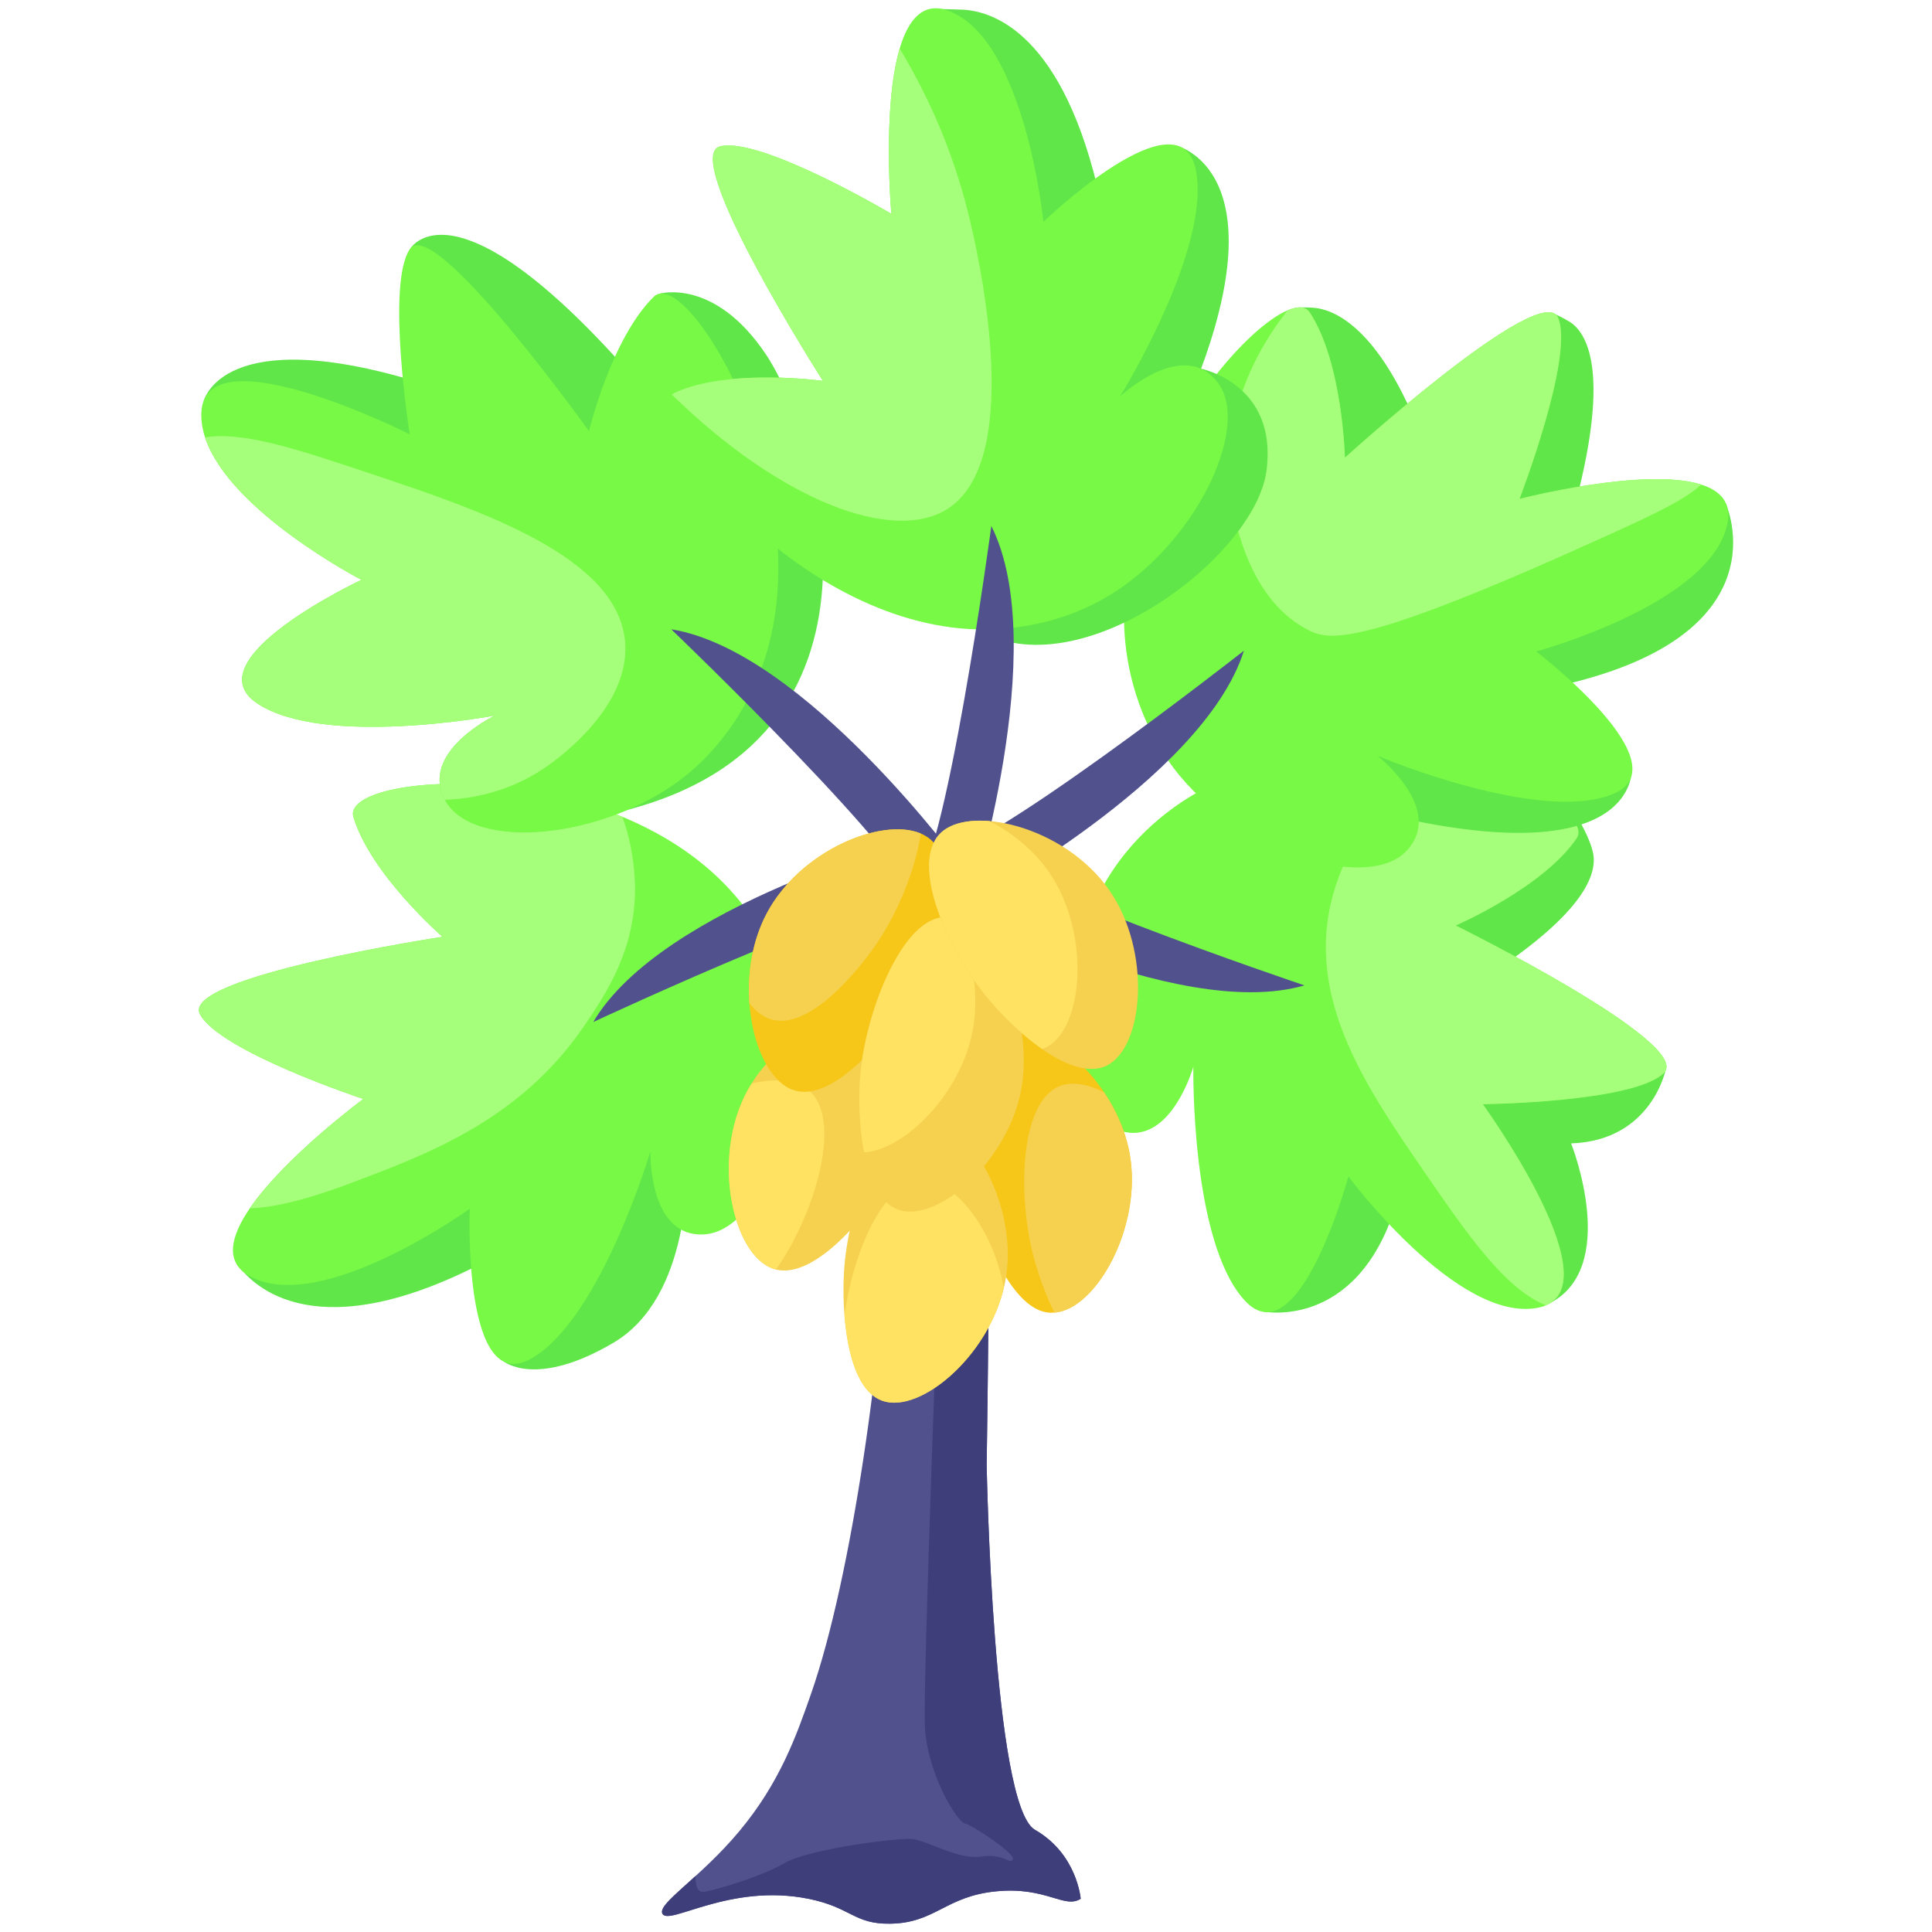 <svg xmlns="http://www.w3.org/2000/svg" version="1.1" xmlns:xlink="http://www.w3.org/1999/xlink" width="512" height="512" x="0" y="0" viewBox="0 0 467.398 467.398" style="enable-background:new 0 0 512 512" xml:space="preserve" class=""><g><path fill="#51518e" d="M261.447 459.36c-3.93 2.52-8.34-2.97-20.36-1.81-12.39 1.18-14.74 7.68-25.74 7.84-8.76.13-9.42-3.95-19.77-6.03-19.05-3.83-33.73 6.6-35.32 3.62-1.307-2.438 9.023-8.518 18.56-19.92 9.86-11.78 13.88-23.24 17.36-33.19 9.86-28.12 17.77-83.69 19.17-123.73 0-9.66.59-76.42 2.99-77.03 2.39-.6 5.84-6.17 17.96-2.03 4.736 1.614 2.486 142.038 2.4 147.26 0 0 1.48 82.51 11.69 88.34 10.22 5.84 11.06 16.68 11.06 16.68z" opacity="1" data-original="#51518e"></path><path fill="#3e3e7a" d="M261.447 459.36c-3.93 2.52-8.34-2.97-20.36-1.81-12.39 1.18-14.74 7.68-25.74 7.84-8.76.13-9.42-3.95-19.77-6.03-19.05-3.83-33.73 6.6-35.32 3.62-.81-1.51 2.84-4.41 8.01-9.12-.03 2.04.36 4.18 2.21 3.81 3.4-.68 13.45-3.58 19.4-6.98 5.96-3.4 27.24-6.13 30.81-5.79 3.58.34 11.24 5.11 16.68 4.26 5.45-.85 6.98 2.04 7.66.68s-9.53-8.17-11.57-8.68-9.19-12.26-9.7-23.49c-.51-11.24 3.57-116.43 3.57-116.43l11.94-4.19c-.13 30.63-.57 57.29-.57 57.29s1.48 82.51 11.69 88.34c10.22 5.84 11.06 16.68 11.06 16.68z" opacity="1" data-original="#3e3e7a"></path><path fill="#60e649" d="M381.732 197.934s3.076 5.011 3.718 8.71c.884 5.091-2.589 14.15-24.08 28.458-37.106 24.704-17.362-15.44-17.362-15.44zM403.067 258.397s-3.229 17.535-22.973 18.222c0 0 12.175 30.558-5.756 38.958-.671.314-34.414-55.084-34.414-55.084zM305.604 317.296s22.404 4.613 31.936-25.238c9.532-29.85-21.787-21.616-21.787-21.616z" opacity="1" data-original="#60e649"></path><path fill="#77f945" d="M402.537 259.58c-7.28 7.17-43.82 7.55-43.82 7.55s30.64 42.21 15.28 48.66c-.55.25-1.16.43-1.84.57-19.45 3.93-45.94-31.74-45.94-31.74s-12.01 44.28-25.11 29.98c-13.09-14.3-12.41-56.5-12.41-56.5s-4.17 14.63-13.24 15.89c-2.98.41-5.46-.74-6.43-1.27-11.29-6.11-14.03-35.75-2.76-57.21 7.17-13.68 18.42-20.96 23.12-23.65 38.858-22.256 98.333 1.7 92.01 10.98-8.15 11.96-29.22 21.06-29.22 21.06s57.63 28.5 50.36 35.68z" opacity="1" data-original="#77f945"></path><path fill="#a6ff7b" d="M402.537 259.58c-7.28 7.17-43.82 7.55-43.82 7.55s30.64 42.21 15.28 48.66c-9.91-3.93-19.13-17.33-29.39-32.25-14.05-20.41-29.02-42.17-22.13-67.06 3.28-11.9 11.55-24.46 22.6-32.38 22.66 3.68 39.87 13.53 36.32 18.74-8.15 11.96-29.22 21.06-29.22 21.06s57.63 28.5 50.36 35.68z" opacity="1" data-original="#a6ff7b"></path><path fill="#60e649" d="M375.604 75.684s2.556 1.202 4.062 2.124c3.979 2.436 10.053 11.332 1.534 43.812-11.745 44.775-31.915 8.235-31.915 8.235zM417.466 121.722s15.053 32.322-41.372 44.417l-13.277-10.808zM314.36 74.381s2.108-.05 3.564.081c4.393.394 14.433 4.025 24.212 26.829 13.021 30.365-24 18.785-24 18.785zM394.753 186.094s1.681 24.82-57.383 11.439-7.149-30.022-7.149-30.022z" opacity="1" data-original="#60e649"></path><path fill="#77f945" d="M417.947 126.43c-3.62 19.66-46.32 31.17-46.32 31.17s36.31 27.71 18.26 34.64c-17.77 6.83-55.49-8.91-56.62-9.38.64.51 11.83 9.57 9.68 18.27-.73 2.94-2.72 4.84-3.56 5.54-9.83 8.29-38.14-.17-53.72-18.69-9.93-11.81-12.45-25.03-13.18-30.43-6.064-44.891 38.199-91.226 44.35-82 7.98 12.07 8.53 35.17 8.53 35.17s47.69-43.31 51.59-33.83-9.35 43.8-9.35 43.8 30.34-7.82 43.99-3.45c4.56 1.46 7.25 4.28 6.35 9.19z" opacity="1" data-original="#77f945"></path><path fill="#a6ff7b" d="M411.597 117.24c-4.09 3.64-10.43 6.7-21.89 11.92-60.46 27.53-68 25.96-73.27 23.23-12.99-6.71-16.69-22.71-17.88-27.83-4.22-18.24 2.52-36.39 12.96-49.49 2.48-1.05 4.36-.96 5.32.48 7.98 12.07 8.53 35.17 8.53 35.17s47.69-43.31 51.59-33.83-9.35 43.8-9.35 43.8 30.34-7.82 43.99-3.45z" opacity="1" data-original="#a6ff7b"></path><path fill="#60e649" d="M57.987 306.605c4.483 5.801 21.133 20.122 63.383-3.567l-6.128-22.302c.001 0-58.226 24.612-57.255 25.869zM121.785 329.307s7.755 6.669 26.649-4.482 17.702-42.374 17.702-42.374l-11.234-14.754z" opacity="1" data-original="#60e649"></path><path fill="#77f945" d="M171.717 298.45c-1.07.21-3.78.56-6.5-.75-8.27-3.95-7.87-19.16-7.87-19.16s-11.97 40.43-28.74 50.09-14.97-36.21-14.97-36.21-35.93 25.95-53.29 16.29c-6.09-3.38-4.52-9.66.09-16.39 8.52-12.46 27.45-26.45 27.45-26.45s-34.73-11.47-39.52-20.52c-4.79-9.06 58.68-18.71 58.68-18.71s-17.36-15.09-21.55-28.97c-3.25-10.762 60.622-15.55 91.02 17.5 3.67 3.99 12.21 14.35 14.97 29.57 4.31 23.89-7.17 51.31-19.77 53.71z" opacity="1" data-original="#77f945"></path><path fill="#a6ff7b" d="M153.627 214.78c.08 14.95-6.88 25.46-12.26 33.36-15.54 22.8-37.79 31.1-57.53 38.46-11.42 4.26-18.7 5.59-23.4 5.72 8.52-12.46 27.45-26.45 27.45-26.45s-34.73-11.47-39.52-20.52c-4.79-9.06 58.68-18.71 58.68-18.71s-17.36-15.09-21.55-28.97c-2.47-8.18 34.07-12.96 65.07-.06 2.85 7.85 3.05 14.98 3.06 17.17z" opacity="1" data-original="#a6ff7b"></path><path fill="#60e649" d="M99.182 60.273s10.104-18.168 51.976 28.667l-7.149 28.564zM159.519 71.065s13.341-3.999 25.851 14.786c12.511 18.785 36 94.44-37.021 110.909l8.681-42.202zM49.275 97.083s4.351-19.467 53.117-4.284-24 15.182-24 15.182z" opacity="1" data-original="#60e649"></path><path fill="#77f945" d="M184.347 161.34c-1.84 5.12-7.08 17.52-19.26 26.94-19.01 14.703-50.782 17.868-57.46 5.22h-.01c-.61-1.14-1.21-2.71-1.27-4.57-.29-9.23 13.32-15.81 13.32-15.81s-41.16 7.74-57.34-2.88c-16.19-10.62 25.12-29.96 25.12-29.96s-32-16.57-37.84-34.47c-.63-1.95-.96-3.91-.9-5.87.59-19.98 50.41 5.12 50.41 5.12s-5.75-36.38.05-44.81 43.32 44.06 43.32 44.06 5.38-22.46 15.72-32.56c7.99-7.81 41.43 47.17 26.14 89.59z" opacity="1" data-original="#77f945"></path><path fill="#a6ff7b" d="M131.157 186.18c-7.97 5.2-16.26 7.02-23.53 7.32h-.01c-.61-1.14-1.21-2.71-1.27-4.57-.29-9.23 13.32-15.81 13.32-15.81s-41.16 7.74-57.34-2.88c-16.19-10.62 25.12-29.96 25.12-29.96s-32-16.57-37.84-34.47c9.22-1.51 22.5 2.92 39.34 8.54 27.32 9.12 60.81 20.3 62.3 41.19 1.16 16.42-18.09 29.34-20.09 30.64z" opacity="1" data-original="#a6ff7b"></path><path fill="#60e649" d="M225.732 2.137s4.912.104 7.064.198c7.358.321 24.621 5.647 33.51 46.462 11.489 52.753-37.021 21.873-37.021 21.873z" opacity="1" data-original="#60e649"></path><path fill="#60e649" d="M284.541 35.222s25.936 5.854 3.723 59.894-30.638-3.345-30.638-3.345z" opacity="1" data-original="#60e649"></path><path fill="#60e649" d="M290.45 89.172s18.75 3.627 15.942 24.728-45.648 53.058-69.931 38.366 49.505-45.314 49.505-45.314z" opacity="1" data-original="#60e649"></path><path fill="#77f945" d="M268.377 144.04c-13.15 7.98-26.51 8.37-31.92 8.23-44.743-1.168-83.185-52.466-73.18-57.28 13.1-6 35.81-2.84 35.81-2.84s-34.75-54.39-24.85-56.75c9.91-2.36 41.4 16.33 41.4 16.33s-2.26-25.5 2.02-39.98c2.05-6.96 5.62-11.37 11.68-9.18 18.67 6.76 23.09 51.08 23.09 51.08s32.97-31.67 36.86-12.6c3.89 19.06-18.31 54.84-18.31 54.84s11.06-10.36 19.47-6.72c2.77 1.2 4.3 3.48 4.86 4.43 6.54 11.12-6.29 37.92-26.93 50.44z" opacity="1" data-original="#77f945"></path><path fill="#a6ff7b" d="M229.367 123.03c-13.17 8.58-40.53-1.85-66.81-27.56.21-.19.45-.35.72-.48 13.1-6 35.81-2.84 35.81-2.84s-34.75-54.39-24.85-56.75c9.91-2.36 41.4 16.33 41.4 16.33s-2.26-25.5 2.02-39.98c6.01 9.96 12.71 23.67 16.82 40.81 1.7 7.11 13.91 58.08-5.11 70.47z" opacity="1" data-original="#a6ff7b"></path><g fill="#51518e"><path d="M232.86 209.884s-38.298-52.495-70.468-57.642c0 0 61.021 58.414 59.234 66.906-1.788 8.492 11.234-9.264 11.234-9.264z" fill="#51518e" opacity="1" data-original="#51518e"></path><path d="M222.67 202.468s-62.534 16.535-79.137 44.779c0 0 76.367-35.644 83.541-30.839 7.174 4.804-4.404-13.94-4.404-13.94z" fill="#51518e" opacity="1" data-original="#51518e"></path><path d="M234.687 218.573s19.824-62.02 5.139-91.324c0 0-11.289 84.055-19.167 87.564s14.028 3.76 14.028 3.76z" fill="#51518e" opacity="1" data-original="#51518e"></path><path d="M233.837 219.025s57.229-30.311 67.091-61.599c0 0-66.435 52.07-74.498 49.018s7.407 12.581 7.407 12.581z" fill="#51518e" opacity="1" data-original="#51518e"></path><path d="M227.514 216.285s56.765 31.185 88.066 22.103c0 0-79.835-26.838-81.787-35.293-1.953-8.455-6.279 13.19-6.279 13.19z" fill="#51518e" opacity="1" data-original="#51518e"></path></g><path fill="#f6d14f" d="M213.337 287.96c-4.58 6.94-16.41 21.44-25.62 19.17h-.01c-.21-.06-.43-.12-.64-.19-9.88-3.34-14.92-26.74-6.43-42.75 8.753-16.565 31.353-24.603 39.44-18.03 8.32 6.78 1.87 28.76-6.74 41.8z" opacity="1" data-original="#f6d14f"></path><path fill="#ffe262" d="M188.827 305.5c-.33.51-.71 1.05-1.11 1.63h-.01c-.21-.06-.43-.12-.64-.19-10.035-3.392-15.541-28.359-5.24-44.8 5.59-1.34 10.66-.95 13.74 1.56 8.32 6.77 1.86 28.75-6.74 41.8z" opacity="1" data-original="#ffe262"></path><path fill="#f6c719" d="M218.187 244.73c-4.68 7.11-16.98 22.13-26.27 18.98-9.679-3.276-15.044-26.533-6.42-42.75 8.802-16.599 31.358-24.589 39.43-18.03 8.32 6.78 1.87 28.76-6.74 41.8z" opacity="1" data-original="#f6c719"></path><path fill="#f6d14f" d="M222.757 201.65c-1.28 8.63-5.4 18.64-10.18 25.89-4.69 7.11-16.98 22.13-26.28 18.98-1.86-.63-3.55-1.98-5.01-3.85-.5-7.2.69-15.09 4.21-21.71 7.96-15.01 27.76-23.39 37.26-19.31z" opacity="1" data-original="#f6d14f"></path><path fill="#f6c719" d="M255.067 317.55c-9.408.991-16.777-17.316-19.24-26.5-4.05-15.12-3.41-37.95 6.35-41.61 9.489-3.564 28.001 11.484 31.16 29.93 3 17.54-8.23 37.5-18.27 38.18z" opacity="1" data-original="#f6c719"></path><path fill="#f6d14f" d="M255.067 317.55c-2.34-4.79-4.04-9.84-4.94-13.22-4.05-15.12-3.42-37.96 6.35-41.61 2.96-1.11 6.73-.44 10.63 1.54 3.01 4.5 5.3 9.68 6.23 15.11 3 17.54-8.23 37.5-18.27 38.18zM243.417 308.72c-2.835 18.524-20.631 33.403-29.9 30.18-8.833-3.073-9.893-21.839-9.34-31.11.92-15.64 8.72-37.09 19.13-37.43 10.33-.34 22.89 20.13 20.11 38.36z" opacity="1" data-original="#f6d14f"></path><path fill="#ffe262" d="M242.847 311.64c-4.06 16.66-20.24 30.42-29.33 27.26-6.21-2.16-8.53-11.97-9.21-20.68 1.99-14.9 9.26-32.4 18.66-32.71 8.03-.26 17.42 12.06 19.88 26.13z" opacity="1" data-original="#ffe262"></path><path fill="#f6d14f" d="M247.247 262.49c-2.73 17.93-20.28 33.52-29.9 30.18-8.825-3.07-9.896-21.793-9.34-31.12.92-15.63 10-39.31 20.41-39.65 1.491-.054 2.563-2.158 4.08-1.4 9.08 4.44 17.13 26.39 14.75 41.99z" opacity="1" data-original="#f6d14f"></path><path fill="#ffe262" d="M235.507 248.19c-2.43 15.96-16.61 30.07-26.48 30.61-1.2-6.24-1.27-13.06-1.02-17.25.92-15.63 10-39.31 20.41-39.65 1.11-.04 1.99-1.23 3-1.5 3.51 8.5 5.41 19.13 4.09 27.79z" opacity="1" data-original="#ffe262"></path><path fill="#f6d14f" d="M267.577 257.88c-8.623 3.845-22.067-8.656-28.16-15.84-10.12-11.88-19.3-32.77-12.05-40.31 6.814-7.154 29.965-2.089 40.91 13.5 10.4 14.81 8.53 38.31-.7 42.65z" opacity="1" data-original="#f6d14f"></path><path fill="#ffe262" d="M252.937 253.45c-.1.043-.76.32-.86.32-5.02-3.51-9.7-8.24-12.66-11.73-10.12-11.88-19.3-32.77-12.05-40.31 2.41-2.53 6.83-3.53 12.03-3.09 5.42 2.8 10.54 6.88 14.24 12.16 10.4 14.81 8.53 38.31-.7 42.65z" opacity="1" data-original="#ffe262"></path><path d="M362.986 277.425a2 2 0 1 0 3.387-2.127 205.494 205.494 0 0 0-4.089-6.256c1.752-.059 4.018-.152 6.572-.302a2 2 0 0 0 1.88-2.113 2.01 2.01 0 0 0-2.113-1.88c-5.811.34-10.086.388-10.129.388-1.62.017-2.551 1.862-1.598 3.175.028.037 2.743 3.785 6.09 9.115z" fill="#000000" opacity="0" data-original="#000000" class=""></path><path d="M418.937 120.526c-4.594-8.873-24.417-6.779-34.327-5.312 4.015-18.094 3.577-30.412-1.327-36.611-1.933-2.444-4.067-3.277-5.362-3.562a4.09 4.09 0 0 0-2.263-1.372c-5.998-1.344-21.87 10.282-34.699 20.793-11.236-22.209-22.555-22.325-25.384-21.954-5.675-1.461-15.207 7.217-22.06 15.597-.19-.072-.372-.14-.547-.202 7.202-20.224 8.132-35.548 2.72-45.538-2.904-5.361-7.653-8.507-10.626-9.073-5.142-1.441-12.497 2.158-19.095 6.619C254.317-1.792 233.124-.161 229.236.519c-16.91-5.198-17.168 29.966-16.069 47.588-8.548-4.842-38.777-21.278-42.467-12.145-3.329 8.235 16.457 41.219 24.296 53.763a118.73 118.73 0 0 0-5.449-.333c-9.093-17.396-22.743-22.661-30.729-20.27-3.959 1.177-8.924 9.964-10.781 13.664-18.462-19.708-32.987-29.091-43.205-27.892-3.782.444-6.602 2.53-7.624 4.407-3.386 5.213-3.173 18.357-2.261 29.341-23.527-6.149-35.499-3.375-41.43.122-5.427 3.202-6.452 7.78-6.643 8.539-4.16 16.133 21.457 34.548 36.044 42.881-7.958 4.087-25.859 14.291-26.53 23.692-.156 2.177.523 5.34 4.642 8.043 12.084 7.928 36.659 6.195 49.912 4.522-3.27 2.835-6.412 6.727-6.76 11.359-8.23.513-23.104 2.826-20.8 10.449 3.25 10.764 13.792 21.943 19.088 27.058-14.515 2.36-52.08 9.183-56.083 17.131-4.43 8.803 27.763 20.812 37.115 24.11-15.335 11.974-40.941 35.765-23.571 44.304 13.24 12.128 35.753 6.692 52.113-.88.765 7.018 2.772 18.858 9.295 21.455 1.592 1.406 5.483 1.987 7.677 1.987 4.578 0 11.183-1.516 20.238-6.861 10.105-5.964 14.703-17.237 16.796-26.336 3.322.916 7.175.501 10.878-1.885 4.862 12.11 13.771 14.937 25.468 5.035-1.241 9.814-.692 27.834 6.306 34.882-4.059 31.639-11.35 79.325-31.617 103.534-10.926 13.051-21.24 17.55-18.794 22.14 3.103 5.829 16.188-6.727 36.7-2.601 9.751 1.961 10.974 6.205 20.184 6.075 11.493-.165 14.141-6.726 25.911-7.855 11.912-1.143 16.113 4.79 21.247 1.504a2.002 2.002 0 0 0 .916-1.84c-.038-.485-1.055-11.968-12.061-18.254-6.362-3.634-10.08-52.854-10.688-86.575.015-.83.48-32.02.35-32.619 1.344-2.511 2.483-5.188 3.302-8.001 16.07 19.236 36.383-14.328 30.318-37.69 5.407-.22 9.419-4.272 12.198-8.897.583 13.452 3.006 38.122 12.771 48.787 2.784 3.041 5.02 3.579 8.757 3.579 6.392 0 19.99-2.252 28.293-19.814 8.956 9.066 23.422 21.117 35.866 18.604 2.663-.538 3.721-1.526 4.696-2.146 13.734-8.697 8.083-30.289 5.615-37.75 16.718-1.857 20.815-15.029 21.519-17.942.652-.889.913-1.977.728-3.131-1.044-6.488-19.734-17.958-34.732-26.2 11.833-9.066 17.609-17.049 17.173-23.753-.21-3.236-1.819-5.368-3.104-6.577 6.84-2.613 10.562-7.252 11.432-10.816 4.185-7.182-5.48-18-11.421-23.869 17.896-5.015 29.511-12.833 34.53-23.271 4.856-10.105 1.833-21.128.146-22.345zM200.58 91.075c-.079-.124-7.99-12.526-15.082-25.542-13.571-24.908-11.143-28.059-10.993-28.187 7.473-1.787 31.348 11.021 39.915 16.105 1.4.832 3.157-.276 3.013-1.896-1.215-13.709-1.903-51.774 11.029-47.096 5.246 1.897 9.862 7.452 13.72 16.507a2 2 0 1 0 3.68-1.568c-2.704-6.348-5.836-11.188-9.357-14.48 7.242 1.986 18.576 9.755 25.992 37.458-5.878 4.372-10.599 8.829-11.65 9.838a2 2 0 0 0 2.771 2.885c5.565-5.344 23.134-20.222 30.479-17.936 4.856 1.515 3.468 12.638 2.393 17.639a2.001 2.001 0 0 0 1.957 2.421c.922 0 1.751-.642 1.953-1.58 1.035-4.811 1.357-9.055.986-12.678 7.404 11.311 2.311 31.04-2.229 43.753-9.091-2.126-19.278 7.288-19.737 7.717-1.93 1.809.804 4.726 2.734 2.92 13.937-13.016 27.437-6.94 21.03 12.643a2 2 0 1 0 3.801 1.245c2.055-6.282 2.377-11.88.982-16.12 3.924 3.207 7.536 8.831 6.247 18.518-2.302 17.292-33.867 42.858-57.178 40.146l-.006-.19c8.065-1.177 15.528-3.798 22.187-7.838a2 2 0 0 0-2.076-3.42c-6.085 3.692-12.905 6.113-20.281 7.241-.533-8.657-2.17-16.69-5.443-23.222-.88-1.756-3.508-1.317-3.771.63-.029.22-1.367 10.123-3.42 23.172-43.368-2.68-76.147-50.682-70.316-53.347 12.416-5.688 34.487-2.708 34.709-2.678 1.687.233 2.879-1.624 1.961-3.06zm74.334 83.41c-10.543 7.773-22.623 16.374-32.265 22.398-.262.164-.008.15-.515.064 2.565-11.954 4.762-25.93 4.916-39.139 7.721.77 15.729-1.169 22.853-4.167a64.107 64.107 0 0 0 5.011 20.844zm.393 51.605c12.435 4.764 24.765 9.13 32.243 11.728-8.349.799-18.64-.432-30.703-3.66a47.168 47.168 0 0 0-1.54-8.068zm-8.985 30.071c-6.749 2.851-18.993-7.656-25.579-15.415-3.562-4.182-6.946-9.435-9.528-14.792a2 2 0 1 0-3.603 1.737c4.544 9.423 10.184 16.601 17.255 22.984 4.184 24.103-18.027 43.24-27.061 40.104-6.988-2.426-8.613-18.736-8-29.108.33-5.59 1.548-11.823 3.429-17.55a2 2 0 1 0-3.8-1.248 77.81 77.81 0 0 0-2.983 12.611c-3.957 3.736-9.603 7.857-14.089 6.335-8.324-2.818-13.38-24.697-5.3-39.917 8.243-15.529 29.265-22.937 36.281-17.499-.66 1.976-.906 4.293-.701 6.961a1.994 1.994 0 0 0 2.147 1.841 2 2 0 0 0 1.841-2.147c-.261-3.39.201-6.921 3.039-8.812 7.646-5.104 27.601 1.069 36.773 14.136 10.089 14.368 7.7 36.432-.121 39.779zm-111.888-58.954c13.282-3.837 23.897-10.047 31.592-18.479 7.059 7.233 14.44 15.028 20.484 21.929-5.886 2.141-12.201 5.973-17.238 11.376-.384.196-3.834 1.586-9.345 4.252-6.827-8.234-15.512-14.457-25.493-19.078zm74.844.719c4.688-19.057 9.236-48.794 11.251-62.725 5.24 18.479 1.106 45.082-2.396 61.325-3.347-.138-6.393.313-8.855 1.4zm-3.991-.523c-7.732-9.202-18.77-21.196-30.929-30.842 3.405-6.806 5.507-14.521 6.259-22.992 9.979 5.661 21.201 9.75 32.978 10.555-2.28 14.174-5.271 31.056-8.308 43.279zm-34.169-33.325a116.29 116.29 0 0 0-4.67-3.306c2.482-7.363 3.718-15.417 3.66-24.02a109.89 109.89 0 0 0 6.67 4.54c-.53 8.437-2.434 16.087-5.66 22.786zm30.446 35.119c-3.504-.943-7.311-.624-10.846.201-12.722-14.711-32.206-34.047-41.643-43.266 20.107 7.298 41.637 30.275 52.489 43.065zm-38.342-23.332c-3.591 3.972-7.882 7.432-12.858 10.35 3.95-3.732 7.399-8.062 10.31-12.931.839.848 1.688 1.708 2.548 2.581zm1.12 42.753c-1.743 2.947-3.114 6.113-4.109 10.155-12.026 5.026-23.662 10.232-30.76 13.459 7.168-8.183 19.014-16.209 34.869-23.614zm75.988-13.911c7.142-5.042 14.873-11.062 21.83-17.681 1.351 1.782 2.255 2.847 3.764 4.47-5.844 3.679-13.333 9.711-19.191 18.888a41.674 41.674 0 0 0-6.403-5.677zm-3.613-2.351a45.51 45.51 0 0 0-8.916-4.008c16.277-10.499 37.749-26.71 48.089-34.646-7.83 14.672-24.915 28.725-39.173 38.654zM184.953 89.313c-2.13.008-4.374.084-6.657.259-2.971-5.903-6.842-12.097-10.746-16.128 7.424 2.281 13.574 9.182 17.403 15.869zm-64.61 85.611c.901-.438 1.34-1.476 1.026-2.427s-1.283-1.524-2.268-1.338c-32.606 6.119-59.3 1.104-58.722-6.998.488-6.842 17.259-17.169 27.715-22.071 1.499-.703 1.541-2.826.071-3.587-.382-.198-38.197-20.002-37.654-38.497.236-8.023 11.694-6.056 19.454-4.035a2 2 0 0 0 1.009-3.871c-4.138-1.078-7.718-1.686-10.784-1.839 6.441-1.87 17.234-2.237 35.152 2.628a241.986 241.986 0 0 0 1.599 12.485 2 2 0 0 0 3.951-.624c-1.564-9.899-4.663-36.987-.256-43.4.123-.048 3.203-.918 16.763 14.534a2.001 2.001 0 0 0 3.007-2.639c-7.376-8.405-12.026-12.464-15.149-14.359 12.438-1.559 32.449 18.625 40.95 27.808-3.772 8.594-5.723 16.599-5.857 17.155a2 2 0 1 0 3.889.931c.053-.219 8.468-29.363 15.936-31.725 3.047-.964 7.347 4.49 13.857 16.972-3.422.469-12.013 2.017-13.82 4.957-1.518 2.468-.821 6.465 2.07 11.881 3.891 7.291 12.373 17.605 23.748 26.755.396 8.973-.639 17.336-3.053 24.916-6.808-4.164-13.744-7.189-20.464-8.264-1.94-.301-3.108 2.07-1.699 3.42.147.141 7.494 7.185 16.944 16.658-3.74 6.497-8.466 12.001-14.086 16.349-20.849 16.133-55.066 16.843-55.522 2.172-.244-7.811 12.068-13.887 12.193-13.947zm45.537 120.98c-5.806-2.778-6.825-13.438-6.727-17.31a2.001 2.001 0 0 0-1.948-2.05 1.995 1.995 0 0 0-2.051 1.945c-.017.627-.288 14.418 7.195 19.931-1.815 8.456-5.903 19.242-15.128 24.687-7.052 4.162-12.321 5.732-16.083 6.146 2.405-1.688 4.815-4 7.186-6.917 1.67-2.056-1.435-4.573-3.104-2.523-2.824 3.474-9.124 9.953-12.949 7.641-5.831-3.523-7.284-23.309-6.831-34.952a2.001 2.001 0 0 0-3.997-.157c-.052 1.334-.221 6.861.226 13.377-18.987 9.06-31.652 9.368-39.786 7.043 3.616-.27 7.621-1.126 12.013-2.588a2 2 0 1 0-1.263-3.795c-9.366 3.118-16.604 3.316-21.511.587-12.072-6.71 16.804-31.391 27.762-39.493 1.297-.959.984-2.997-.562-3.507-9.448-3.121-34.761-12.717-38.406-19.608.014-.163.666-4.051 28.182-10.255 14.402-3.248 28.915-5.468 29.06-5.49 1.682-.256 2.296-2.371 1.011-3.487-.169-.147-16.976-14.862-20.954-28.038a.701.701 0 0 1 .004-.413c.497-1.655 6.355-4.259 17.376-4.895 4.149 14.803 28.905 13.124 44.395 7.419 10.431 4.252 19.963 10.379 27.259 18.905-17.176 8.775-28.803 18.208-34.635 28.128-.995 1.693.804 3.65 2.57 2.826.175-.082 16.883-7.87 35.17-15.582-1.016 7.782-.028 16.894 3.383 23.748-8.719 10.629-10.334 25.183-7.12 37.125-3.636 2.723-7.138 2.797-9.737 1.552zm83.323 148.519c7.075 4.041 9.205 10.655 9.82 13.604-2.864.147-8.091-3.452-18.32-2.469-12.763 1.223-15.28 7.691-25.585 7.837-8.103.106-8.726-3.862-19.338-5.997-14.045-2.823-24.827 1.703-32.703 3.796 3.194-3.328 10.339-8.799 17.076-16.846 20.654-24.673 28.033-71.425 32.265-103.658 8.496 3.187 18.806-5.33 24.422-12.703-.162 15.455-.338 26.208-.34 26.39.199 12.063 2.021 83.944 12.703 90.046zm5.109-128.854c-3.639-.031-6.884-3.742-9.047-7.025.509-3.679.461-7.55-.154-11.519-.405-2.612-4.358-2.005-3.953.612.58 3.739.61 7.368.09 10.785-2.625 17.235-19.317 31.353-27.273 28.592-6.987-2.426-8.612-18.736-8-29.107.181-3.065.648-6.448 1.351-9.784.466-2.216-2.542-3.373-3.679-1.413-.052.044-.108.082-.156.132-6.374 6.625-12.046 9.544-15.979 8.21-8.973-3.038-14.438-28.455-2.55-44.192 4.656 6.145 11.468 7.743 20.861.439-1.352 21.636 5.283 41.886 23.829 30.702 10.638-6.417 20.844-21.164 19.691-37.614 3.729 2.809 7.931 5.233 11.98 5.989 5.189 5.706 8.687 12.564 9.848 19.338 2.921 17.069-8.273 35.778-16.859 35.855zm129.054-107.838c.17 3.139-1.861 10.041-17.051 21.323a468.481 468.481 0 0 0-13.445-6.939c-2.378-1.17-4.141 2.414-1.773 3.586.132.065 13.3 6.591 26.059 14.063 24.385 14.282 23.849 18.198 23.776 18.395-1.09 1.075-4.42 3.122-14.479 4.759a2 2 0 0 0 .319 3.974c.8 0 7.564-1.211 11.844-2.875-2.311 4.372-7.495 10.214-18.788 10.606a2.002 2.002 0 0 0-1.789 2.738c.088.22 7.122 18.256 2.012 29.43-.248-3.266-1.31-7.186-3.209-11.827a2 2 0 1 0-3.702 1.514c3.749 9.164 3.272 13.448 2.211 15.429-.698 1.303-1.937 2.119-3.789 2.493-17.982 3.637-43.678-30.621-43.936-30.967a2 2 0 0 0-3.211 2.385c.389.523 3.865 5.155 9.089 10.781-5.269 12.156-13.002 16.664-19.022 18.222 1.484-1.709 2.96-3.895 4.44-6.577a2 2 0 0 0-3.502-1.932c-3.075 5.571-6.174 8.806-8.728 9.11-1.69.204-3.162-.924-4.304-2.171-12.408-13.551-11.898-54.699-11.892-55.113a2 2 0 0 0-1.706-2.01 2.007 2.007 0 0 0-2.217 1.429c-1.798 6.276-6.762 15.158-13.391 14.474-1.555-4.103-3.828-8.091-6.694-11.737 5.159-1.302 8.069-6.505 9.446-11.693.776-2.922 1.191-6.45 1.146-10.25 12.039 3.113 26.87 5.44 38.86 1.961 1.877-.545 1.931-3.195.08-3.816-22.109-7.454-42.432-15.345-42.437-15.346-1.219-2.898-2.559-5.248-4.172-7.48 5.813-9.619 13.605-15.729 19.405-19.259 19.412 18.269 52.319 24.764 55.97 6.731 10.805 1.998 24.348 3.524 35.075 1.014.571 1.291 3.297 1.734 3.505 5.575zm-2.511-44.821a130.33 130.33 0 0 0-8.212-6.894 2 2 0 0 0-2.427 3.179c9.202 7.026 23.438 20.704 22.462 27.494-.684 4.751-10.566 5.379-15.362 5.253-1.133-.046-2.022.843-2.052 1.947a2.001 2.001 0 0 0 1.947 2.052c3.092.079 6.259-.088 9.253-.698-5.896 3.737-17.753 6.342-41.573 1.85-1.175-8.329-10.166-15.474-10.615-15.825a2 2 0 0 0-2.468 3.149c.109.085 10.873 8.65 8.998 16.235-3.557 14.395-38.946 6.204-55.767-16.451 8.072-8.156 14.739-17.099 17.598-26.171.588-1.869-1.6-3.385-3.142-2.175-.178.14-9.392 7.349-21.278 16.182a60.274 60.274 0 0 1-4.422-20.188 79.479 79.479 0 0 0 11.992-7.352c29.389-21.749 27.074-45.665 11.459-54.621 9.036-10.851 16.631-14.874 17.72-13.222 1.831 2.769 3.412 6.436 4.702 10.9a2.001 2.001 0 0 0 3.843-1.111c-1.05-3.634-2.296-6.81-3.719-9.481 4.09 1.308 10.913 5.75 18 20.12a474.618 474.618 0 0 0-13.971 12.164c-1.349 1.226-.476 3.48 1.345 3.48.48 0 .961-.171 1.344-.52.108-.098 10.964-9.941 22.56-19.077 22.179-17.476 25.681-15.611 25.834-15.476.588 1.428 1.02 4.618-.264 11.702a1.999 1.999 0 1 0 3.935.713c.718-3.965.998-7.19.852-9.756 6.763 6.434 3.025 26.521.925 35.585-6.727 1.173-12.027 2.497-13.446 2.863a2 2 0 0 0 .999 3.874c13.403-3.454 50.376-10.177 47.87 3.441-.776 4.215-3.729 8.445-8.777 12.572a2 2 0 0 0 2.531 3.097c3.472-2.837 6.086-5.778 7.834-8.79-1.271 17.072-20.012 25.694-36.508 29.956z" fill="#000000" opacity="0" data-original="#000000" class=""></path></g></svg>